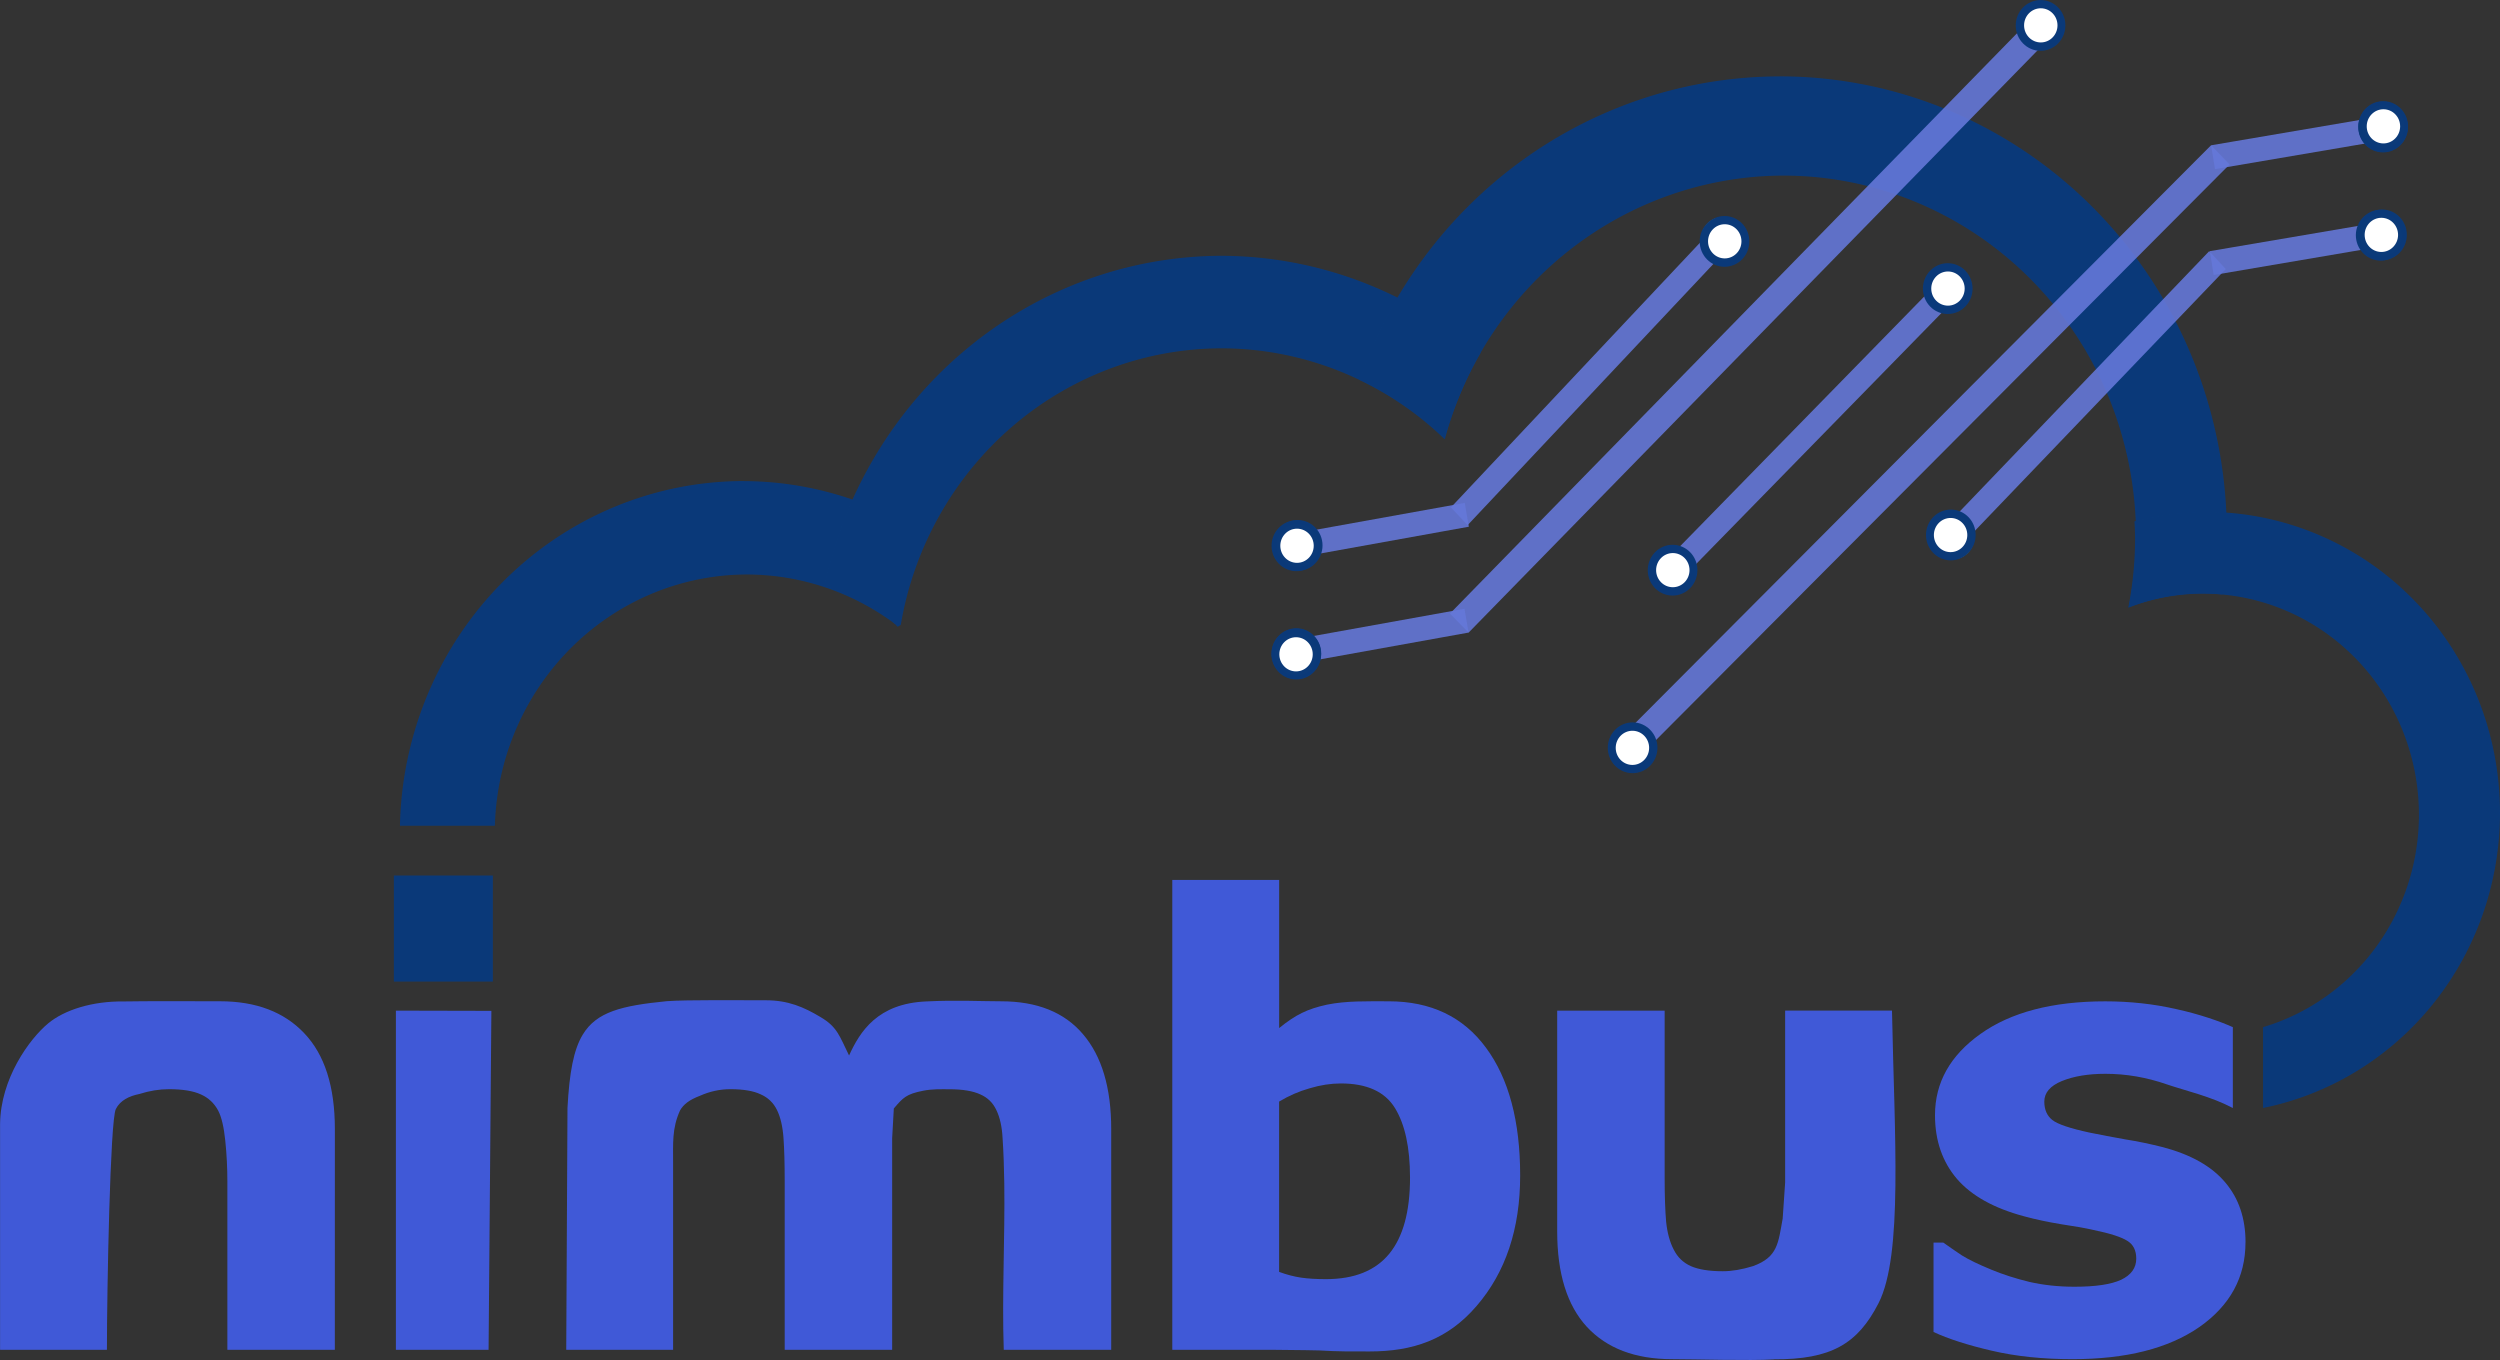 <?xml version="1.0" encoding="UTF-8" standalone="no"?>
<!-- Created with Inkscape (http://www.inkscape.org/) -->

<svg
   xmlns:dc="http://purl.org/dc/elements/1.1/"
   xmlns:cc="http://creativecommons.org/ns#"
   xmlns:rdf="http://www.w3.org/1999/02/22-rdf-syntax-ns#"
   xmlns:svg="http://www.w3.org/2000/svg"
   xmlns="http://www.w3.org/2000/svg"
   xmlns:sodipodi="http://sodipodi.sourceforge.net/DTD/sodipodi-0.dtd"
   xmlns:inkscape="http://www.inkscape.org/namespaces/inkscape"
   width="66.146mm"
   height="35.983mm"
   viewBox="0 0 66.146 35.983"
   version="1.1"
   id="svg6528"
   inkscape:version="0.92.1 r15371"
   sodipodi:docname="horizontal logo master.svg">
  <rect x="0" y="0" width="66.146" height="35.983" fill="#333333" stroke="none"/>
  <defs
     id="defs6522" />
  <sodipodi:namedview
     id="base"
     pagecolor="#ffffff"
     bordercolor="#666666"
     borderopacity="1.0"
     inkscape:pageopacity="0.0"
     inkscape:pageshadow="2"
     inkscape:zoom="1.979899"
     inkscape:cx="64.762639"
     inkscape:cy="40.889646"
     inkscape:document-units="mm"
     inkscape:current-layer="layer1"
     showgrid="false"
     inkscape:window-width="1920"
     inkscape:window-height="1001"
     inkscape:window-x="-9"
     inkscape:window-y="-9"
     inkscape:window-maximized="1"
     inkscape:pagecheckerboard="false"
     fit-margin-top="0"
     fit-margin-left="0"
     fit-margin-right="0"
     fit-margin-bottom="0" />
  <g
     inkscape:label="Layer 1"
     inkscape:groupmode="layer"
     id="layer1"
     transform="translate(-44.25,-95.565)">
    <path
       style="fill:#0a3a7a;fill-opacity:0.996;stroke-width:0.188"
       d="m 63.925,108.293 a 9.099,9.312 0 0 0 -9.093,9.12 h 2.512 a 6.684,6.84 0 0 1 6.675,-6.648 6.684,6.84 0 0 1 3.914,1.31 2.73,2.793 0 0 1 -0.013,-0.249 2.73,2.793 0 0 1 0.889,-2.059 9.099,9.312 0 0 0 -4.884,-1.473 z"
       id="path4691-3-6-9"
       inkscape:connector-curvature="0"
       inkscape:export-xdpi="96"
       inkscape:export-ydpi="96" />
    <path
       style="fill:#0a3a7a;fill-opacity:0.996;stroke-width:0.181"
       d="m 76.574,102.333 a 10.785,11.133 0 0 0 -10.517,8.742 3.699,3.786 0 0 1 1.945,1.075 c 0.027,-0.018 0.05,-0.033 0.081,-0.052 a 8.628,8.83 0 0 1 8.492,-7.317 8.628,8.83 0 0 1 5.901,2.408 9.308,9.525 0 0 1 0.95,-2.291 10.785,11.133 0 0 0 -6.851,-2.565 z"
       id="path4695-0-5-8"
       inkscape:connector-curvature="0"
       inkscape:export-xdpi="96"
       inkscape:export-ydpi="96" />
    <path
       id="path4699-5-7-0"
       style="fill:#0a3a7a;fill-opacity:0.996;stroke-width:0.188"
       d="m 91.336,97.586 a 11.834,12.111 0 0 0 -11.121,8.026 8.735,8.939 0 0 1 2.263,1.541 9.332,9.55 0 0 1 8.956,-6.942 9.332,9.55 0 0 1 9.332,9.55 9.332,9.55 0 0 1 -0.195,1.878 5.346,5.471 0 0 1 1.942,-0.374 5.346,5.471 0 0 1 0.535,0.028 11.834,12.111 0 0 0 0.121,-1.597 11.834,12.111 0 0 0 -11.834,-12.111 z"
       inkscape:connector-curvature="0"
       inkscape:export-xdpi="96"
       inkscape:export-ydpi="96" />
    <path
       style="fill:#0a3a7a;fill-opacity:0.996;stroke-width:0.188"
       d="m 102.614,109.107 a 7.782,7.964 0 0 0 -1.889,0.252 9.173,9.387 0 0 1 0.016,0.445 9.173,9.387 0 0 1 -0.179,1.836 5.719,5.853 0 0 1 1.97,-0.369 5.719,5.853 0 0 1 5.719,5.853 5.719,5.853 0 0 1 -4.125,5.618 v 2.139 a 7.782,7.964 0 0 0 6.27,-7.81 7.782,7.964 0 0 0 -7.782,-7.963 z"
       id="path4701-8-5-5"
       inkscape:connector-curvature="0"
       inkscape:export-xdpi="96"
       inkscape:export-ydpi="96" />
    <rect
       style="fill:#0a3a7a;fill-opacity:0.996;stroke-width:0.192"
       id="rect4943-3-2-6"
       width="2.619"
       height="2.806"
       x="54.671"
       y="118.73"
       inkscape:export-xdpi="96"
       inkscape:export-ydpi="96" />
    <rect
       style="fill:#6578d9;fill-opacity:0.894;stroke-width:0.188"
       id="rect9371-72-5"
       width="0.632"
       height="9.859"
       x="140.385"
       y="3.936"
       ry="0"
       transform="matrix(0.699,0.715,-0.699,0.715,0,0)"
       inkscape:export-xdpi="96"
       inkscape:export-ydpi="96" />
    <path
       style="fill:#6578d9;fill-opacity:0.894;stroke-width:0.188"
       d="m 98,96.053 -15.386,15.746 0.493,0.504 15.38,-15.739 -0.492,-0.504 0.007,-0.007 z"
       id="rect9371-8-3-6-4"
       inkscape:connector-curvature="0"
       inkscape:export-xdpi="96"
       inkscape:export-ydpi="96" />
    <path
       style="fill:#6578d9;fill-opacity:0.894;stroke-width:0.188"
       d="m 83.106,112.302 -0.108,-0.63 -4.247,0.766 0.108,0.63 z"
       id="rect9371-0-5-8-46-2"
       inkscape:connector-curvature="0"
       inkscape:export-xdpi="96"
       inkscape:export-ydpi="96" />
    <ellipse
       style="fill:#f2e22c;fill-opacity:1;stroke-width:0.078"
       id="path6538-2-5-9-8-7-69-2-7-6-5-8-6"
       cx="78.525"
       cy="112.892"
       rx="0.564"
       ry="0.577"
       inkscape:export-xdpi="96"
       inkscape:export-ydpi="96" />
    <rect
       style="fill:#6578d9;fill-opacity:0.894;stroke-width:0.192"
       id="rect9371-3-9-0-4-0"
       width="0.645"
       height="10.055"
       x="135.176"
       y="4.48"
       ry="0"
       transform="matrix(0.685,0.728,-0.685,0.728,0,0)"
       inkscape:export-xdpi="96"
       inkscape:export-ydpi="96" />
    <path
       style="fill:#6578d9;fill-opacity:0.894;stroke-width:0.188"
       d="m 83.113,109.501 -0.108,-0.63 -4.247,0.766 0.108,0.63 z"
       id="rect9371-0-5-8-46-8-8"
       inkscape:connector-curvature="0"
       inkscape:export-xdpi="96"
       inkscape:export-ydpi="96" />
    <ellipse
       style="fill:#f2e22c;fill-opacity:1;stroke-width:0.078"
       id="path6538-2-5-9-8-7-69-2-7-6-5-49-1-7-6"
       cx="78.594"
       cy="110.012"
       rx="0.564"
       ry="0.577"
       inkscape:export-xdpi="96"
       inkscape:export-ydpi="96" />
    <ellipse
       style="fill:#f2e22c;fill-opacity:1;stroke-width:0.078"
       id="path6538-2-5-9-8-7-69-2-7-6-5-49-1-5-8"
       cx="89.828"
       cy="101.888"
       rx="0.564"
       ry="0.577"
       inkscape:export-xdpi="96"
       inkscape:export-ydpi="96" />
    <ellipse
       style="fill:#000000;fill-opacity:0;stroke-width:0.188"
       id="path5451-6"
       cx="73.013"
       cy="108.433"
       rx="1.184"
       ry="1.212"
       inkscape:export-xdpi="96"
       inkscape:export-ydpi="96" />
    <ellipse
       style="fill:#0a3a7a;fill-opacity:0.996;stroke-width:0.188"
       id="path5476-6-2"
       cx="78.585"
       cy="109.996"
       rx="0.657"
       ry="0.672"
       inkscape:export-xdpi="96"
       inkscape:export-ydpi="96" />
    <ellipse
       style="fill:#f2e22c;fill-opacity:1;stroke-width:0.188"
       id="path5495-4-03"
       cx="78.583"
       cy="109.998"
       rx="0.553"
       ry="0.565"
       inkscape:export-xdpi="96"
       inkscape:export-ydpi="96" />
    <ellipse
       style="fill:#0a3a7a;fill-opacity:0.996;stroke-width:0.188"
       id="path5476-2-93"
       cx="78.547"
       cy="112.871"
       rx="0.657"
       ry="0.672"
       inkscape:export-xdpi="96"
       inkscape:export-ydpi="96" />
    <ellipse
       style="fill:#f2e22c;fill-opacity:1;stroke-width:0.188"
       id="path5495-48-7"
       cx="78.545"
       cy="112.873"
       rx="0.553"
       ry="0.565"
       inkscape:export-xdpi="96"
       inkscape:export-ydpi="96" />
    <ellipse
       style="fill:#0a3a7a;fill-opacity:0.996;stroke-width:0.188"
       id="path5476-24-3-40"
       cx="89.878"
       cy="101.952"
       rx="0.657"
       ry="0.672"
       inkscape:export-xdpi="96"
       inkscape:export-ydpi="96" />
    <ellipse
       style="fill:#0a3a7a;fill-opacity:0.996;stroke-width:0.188"
       id="path5476-24-4-1"
       cx="78.55"
       cy="110.005"
       rx="0.657"
       ry="0.672"
       inkscape:export-xdpi="96"
       inkscape:export-ydpi="96" />
    <ellipse
       style="fill:#0a3a7a;fill-opacity:0.996;stroke-width:0.188"
       id="path5476-24-40-2"
       cx="78.55"
       cy="112.859"
       rx="0.657"
       ry="0.672"
       inkscape:export-xdpi="96"
       inkscape:export-ydpi="96" />
    <ellipse
       style="fill:#ffffff;fill-opacity:1;stroke-width:0.188"
       id="path5663-89"
       cx="89.884"
       cy="101.95"
       rx="0.442"
       ry="0.452"
       inkscape:export-xdpi="96"
       inkscape:export-ydpi="96" />
    <ellipse
       style="fill:#ffffff;fill-opacity:1;stroke-width:0.188"
       id="path5663-8-0"
       cx="78.541"
       cy="112.877"
       rx="0.442"
       ry="0.452"
       inkscape:export-xdpi="96"
       inkscape:export-ydpi="96" />
    <ellipse
       style="fill:#ffffff;fill-opacity:1;stroke-width:0.188"
       id="path5663-9-3"
       cx="78.567"
       cy="110.005"
       rx="0.442"
       ry="0.452"
       inkscape:export-xdpi="96"
       inkscape:export-ydpi="96" />
    <ellipse
       style="fill:#0a3a7a;fill-opacity:0.996;stroke-width:0.188"
       id="path5476-24-3-0-0"
       cx="98.24"
       cy="96.238"
       rx="0.657"
       ry="0.672"
       inkscape:export-xdpi="96"
       inkscape:export-ydpi="96" />
    <ellipse
       style="fill:#ffffff;fill-opacity:1;stroke-width:0.188"
       id="path5663-41-8"
       cx="98.246"
       cy="96.236"
       rx="0.442"
       ry="0.452"
       inkscape:export-xdpi="96"
       inkscape:export-ydpi="96" />
    <ellipse
       style="fill:#0a3a7a;fill-opacity:0.996;stroke-width:0.188"
       id="path5476-24-3-74-6"
       cx="95.784"
       cy="103.201"
       rx="0.657"
       ry="0.672"
       inkscape:export-xdpi="96"
       inkscape:export-ydpi="96" />
    <ellipse
       style="fill:#ffffff;fill-opacity:1;stroke-width:0.188"
       id="path5663-0-5"
       cx="95.79"
       cy="103.2"
       rx="0.442"
       ry="0.452"
       inkscape:export-xdpi="96"
       inkscape:export-ydpi="96" />
    <ellipse
       style="fill:#0a3a7a;fill-opacity:0.996;stroke-width:0.188"
       id="path5476-24-3-96-6"
       cx="88.504"
       cy="110.651"
       rx="0.657"
       ry="0.672"
       inkscape:export-xdpi="96"
       inkscape:export-ydpi="96" />
    <ellipse
       style="fill:#ffffff;fill-opacity:1;stroke-width:0.188"
       id="path5663-68-1"
       cx="88.51"
       cy="110.65"
       rx="0.442"
       ry="0.452"
       inkscape:export-xdpi="96"
       inkscape:export-ydpi="96" />
    <path
       d="m 53.109,131.278 h -2.843 v -4.45 c 0,-0.362 -0.018,-0.722 -0.055,-1.079 -0.037,-0.362 -0.099,-0.629 -0.188,-0.799 -0.105,-0.197 -0.259,-0.341 -0.463,-0.431 -0.199,-0.09 -0.479,-0.136 -0.84,-0.136 -0.257,0 -0.518,0.043 -0.785,0.128 -0.261,0.052 -0.506,0.166 -0.621,0.399 -0.148,0.301 -0.235,4.721 -0.235,6.368 h -2.827 v -5.973 c 0.013,-1.203 0.774,-2.247 1.269,-2.66 0.428,-0.357 1.166,-0.594 2.003,-0.583 0.54,-0.012 1.981,-0.005 2.547,-0.005 0.953,0 1.696,0.282 2.23,0.847 0.539,0.565 0.809,1.409 0.809,2.533 z"
       style="font-style:normal;font-variant:normal;font-weight:bold;font-stretch:normal;font-size:66.667px;line-height:1.25;font-family:sans-serif;-inkscape-font-specification:'sans-serif, Bold';font-variant-ligatures:normal;font-variant-caps:normal;font-variant-numeric:normal;font-feature-settings:normal;text-align:start;letter-spacing:-4.11px;word-spacing:0px;writing-mode:lr-tb;text-anchor:start;fill:#425eeb;fill-opacity:0.894;stroke:none;stroke-width:0.243"
       id="path5989-8"
       inkscape:connector-curvature="0"
       sodipodi:nodetypes="ccscccscscccscscsc"
       inkscape:export-xdpi="96"
       inkscape:export-ydpi="96" />
    <path
       d="m 57.177,131.278 h -2.452 v -8.973 l 2.526,0.006 z"
       style="font-style:normal;font-variant:normal;font-weight:bold;font-stretch:normal;font-size:66.667px;line-height:1.25;font-family:sans-serif;-inkscape-font-specification:'sans-serif, Bold';font-variant-ligatures:normal;font-variant-caps:normal;font-variant-numeric:normal;font-feature-settings:normal;text-align:start;letter-spacing:-4.11px;word-spacing:0px;writing-mode:lr-tb;text-anchor:start;fill:#425eeb;fill-opacity:0.894;stroke:none;stroke-width:0.243"
       id="path5991-4"
       inkscape:connector-curvature="0"
       sodipodi:nodetypes="ccccc"
       inkscape:export-xdpi="96"
       inkscape:export-ydpi="96" />
    <path
       d="m 67.899,124.892 -0.044,0.791 v 1.086 4.509 h -2.843 v -4.482 c 0,-0.437 -0.01,-0.807 -0.031,-1.111 -0.021,-0.309 -0.079,-0.559 -0.173,-0.751 -0.094,-0.192 -0.238,-0.33 -0.432,-0.415 -0.188,-0.09 -0.456,-0.136 -0.801,-0.136 -0.277,0 -0.547,0.059 -0.809,0.176 -0.282,0.108 -0.432,0.227 -0.523,0.386 -0.109,0.24 -0.155,0.459 -0.173,0.686 -0.017,0.213 -0.011,0.433 -0.011,0.686 v 4.961 h -2.827 l 0.033,-6.398 c 0.05,-0.94 0.163,-1.542 0.403,-1.939 0.367,-0.607 1.032,-0.768 2.222,-0.886 0.508,-0.04 2.089,-0.024 2.628,-0.024 0.581,0 0.997,0.177 1.442,0.444 0.445,0.261 0.504,0.506 0.755,1.017 0.29,-0.635 0.754,-1.379 2.051,-1.431 0.782,-0.039 1.458,-0.003 1.971,-0.003 0.953,0 1.675,0.29 2.168,0.871 0.497,0.581 0.746,1.417 0.746,2.509 v 5.841 h -2.843 c -0.049,-1.447 0.034,-2.958 0.014,-4.411 -0.006,-0.402 -0.019,-0.799 -0.045,-1.189 -0.016,-0.304 -0.071,-0.551 -0.165,-0.743 -0.089,-0.192 -0.23,-0.33 -0.424,-0.415 -0.194,-0.09 -0.466,-0.136 -0.817,-0.136 -0.236,0 -0.448,-0.01 -0.7,0.04 -0.441,0.088 -0.527,0.18 -0.772,0.469 z"
       style="font-style:normal;font-variant:normal;font-weight:bold;font-stretch:normal;font-size:66.667px;line-height:1.25;font-family:sans-serif;-inkscape-font-specification:'sans-serif, Bold';font-variant-ligatures:normal;font-variant-caps:normal;font-variant-numeric:normal;font-feature-settings:normal;text-align:start;letter-spacing:-4.11px;word-spacing:0px;writing-mode:lr-tb;text-anchor:start;fill:#425eeb;fill-opacity:0.894;stroke:none;stroke-width:0.243"
       id="path5993-6"
       inkscape:connector-curvature="0"
       sodipodi:nodetypes="cccccscccsccsccccscscccscsccscccsccc"
       inkscape:export-xdpi="96"
       inkscape:export-ydpi="96" />
    <path
       d="m 84.471,126.668 c 0,1.412 -0.385,2.562 -1.154,3.452 -0.764,0.89 -1.682,1.202 -2.829,1.202 -0.492,0 -0.829,0.004 -1.334,-0.027 -0.609,-0.014 0,0 -1.178,-0.016 H 75.267 V 118.846 h 2.827 v 3.92 c 0.435,-0.352 0.744,-0.506 1.265,-0.619 0.509,-0.104 1.041,-0.089 1.633,-0.089 1.115,0 1.974,0.41 2.576,1.23 0.602,0.815 0.903,1.942 0.903,3.38 z m -2.914,0.056 c 0,-0.799 -0.134,-1.414 -0.401,-1.846 -0.267,-0.431 -0.743,-0.647 -1.429,-0.647 -0.267,0 -0.542,0.043 -0.825,0.128 -0.283,0.08 -0.552,0.197 -0.809,0.352 v 4.506 c 0.204,0.075 0.398,0.125 0.581,0.152 0.183,0.027 0.403,0.04 0.66,0.04 0.749,0 1.306,-0.224 1.673,-0.671 0.367,-0.447 0.55,-1.119 0.55,-2.013 z"
       style="font-style:normal;font-variant:normal;font-weight:bold;font-stretch:normal;font-size:66.667px;line-height:1.25;font-family:sans-serif;-inkscape-font-specification:'sans-serif, Bold';font-variant-ligatures:normal;font-variant-caps:normal;font-variant-numeric:normal;font-feature-settings:normal;text-align:start;letter-spacing:-4.11px;word-spacing:0px;writing-mode:lr-tb;text-anchor:start;fill:#425eeb;fill-opacity:0.894;stroke:none;stroke-width:0.243"
       id="path5995-4"
       inkscape:connector-curvature="0"
       sodipodi:nodetypes="scscccccccscssssccccscs"
       inkscape:export-xdpi="96"
       inkscape:export-ydpi="96" />
    <path
       d="m 91.187,131.532 c -0.656,0.04 -2.094,-0.006 -2.697,-0.006 -0.974,0 -1.725,-0.285 -2.254,-0.855 -0.524,-0.57 -0.785,-1.412 -0.785,-2.525 v -5.841 h 2.843 v 4.45 c 0,0.453 0.013,0.831 0.039,1.135 0.031,0.298 0.099,0.546 0.204,0.743 0.099,0.197 0.249,0.341 0.448,0.431 0.204,0.09 0.487,0.136 0.848,0.136 0.241,0 0.508,-0.045 0.801,-0.136 0.658,-0.24 0.664,-0.611 0.783,-1.259 l 0.065,-0.952 v -4.549 h 2.827 c 0.064,3.314 0.295,6.462 -0.355,7.739 -0.555,1.089 -1.27,1.494 -2.768,1.487 z"
       style="font-style:normal;font-variant:normal;font-weight:bold;font-stretch:normal;font-size:66.667px;line-height:1.25;font-family:sans-serif;-inkscape-font-specification:'sans-serif, Bold';font-variant-ligatures:normal;font-variant-caps:normal;font-variant-numeric:normal;font-feature-settings:normal;text-align:start;letter-spacing:-4.11px;word-spacing:0px;writing-mode:lr-tb;text-anchor:start;fill:#425eeb;fill-opacity:0.894;stroke:none;stroke-width:0.243"
       id="path5997-9"
       inkscape:connector-curvature="0"
       sodipodi:nodetypes="cscsccscccscccccsc"
       inkscape:export-xdpi="96"
       inkscape:export-ydpi="96" />
    <path
       d="m 103.662,128.434 c 0,0.927 -0.408,1.675 -1.225,2.245 -0.817,0.565 -1.935,0.847 -3.354,0.847 -0.785,0 -1.497,-0.074 -2.136,-0.224 -0.639,-0.149 -1.152,-0.314 -1.539,-0.495 v -2.365 h 0.259 c 0.141,0.101 0.304,0.213 0.487,0.336 0.188,0.117 0.453,0.245 0.793,0.384 0.293,0.122 0.626,0.229 0.997,0.32 0.372,0.085 0.77,0.128 1.194,0.128 0.555,0 0.966,-0.061 1.233,-0.184 0.267,-0.128 0.401,-0.314 0.401,-0.559 0,-0.218 -0.079,-0.376 -0.236,-0.471 -0.157,-0.101 -0.456,-0.197 -0.895,-0.288 -0.209,-0.048 -0.495,-0.099 -0.856,-0.152 -0.356,-0.059 -0.681,-0.128 -0.974,-0.208 -0.801,-0.213 -1.395,-0.543 -1.783,-0.991 -0.387,-0.453 -0.581,-1.015 -0.581,-1.686 0,-0.863 0.401,-1.579 1.202,-2.149 0.806,-0.575 1.906,-0.863 3.299,-0.863 0.66,0 1.291,0.069 1.893,0.208 0.607,0.133 1.145,0.321 1.486,0.475 v 2.139 c -0.584,-0.309 -1.24,-0.453 -1.745,-0.625 -0.534,-0.186 -1.076,-0.28 -1.626,-0.28 -0.456,0 -0.84,0.064 -1.154,0.192 -0.309,0.128 -0.463,0.309 -0.463,0.543 0,0.213 0.071,0.376 0.212,0.487 0.141,0.112 0.474,0.224 0.997,0.336 0.288,0.059 0.597,0.117 0.927,0.176 0.335,0.053 0.67,0.123 1.005,0.208 0.743,0.197 1.293,0.509 1.649,0.935 0.356,0.421 0.534,0.948 0.534,1.582 z"
       style="font-style:normal;font-variant:normal;font-weight:bold;font-stretch:normal;font-size:66.667px;line-height:1.25;font-family:sans-serif;-inkscape-font-specification:'sans-serif, Bold';font-variant-ligatures:normal;font-variant-caps:normal;font-variant-numeric:normal;font-feature-settings:normal;text-align:start;letter-spacing:-4.11px;word-spacing:0px;writing-mode:lr-tb;text-anchor:start;fill:#425eeb;fill-opacity:0.894;stroke:none;stroke-width:0.243"
       id="path5999-3"
       inkscape:connector-curvature="0"
       sodipodi:nodetypes="scssccccccscscccccscsccccscscccccs"
       inkscape:export-xdpi="96"
       inkscape:export-ydpi="96" />
    <path
       style="fill:#6578d9;fill-opacity:0.894;stroke-width:0.188"
       d="m 87.7,115.512 15.54,-15.595 -0.488,-0.509 -15.533,15.587 0.487,0.509 -0.007,0.007 z"
       id="rect9371-8-3-6-4-5"
       inkscape:connector-curvature="0"
       inkscape:export-xdpi="96"
       inkscape:export-ydpi="96" />
    <path
       style="fill:#6578d9;fill-opacity:0.894;stroke-width:0.188"
       d="m 102.753,99.409 0.102,0.631 4.255,-0.725 -0.102,-0.631 z"
       id="rect9371-0-5-8-46-2-8"
       inkscape:connector-curvature="0"
       inkscape:export-xdpi="96"
       inkscape:export-ydpi="96" />
    <ellipse
       style="fill:#f2e22c;fill-opacity:1;stroke-width:0.078"
       id="path6538-2-5-9-8-7-69-2-7-6-5-8-6-2"
       cx="-108.306"
       cy="-97.81"
       rx="0.564"
       ry="0.577"
       transform="matrix(-1,-0.01,0.01,-1,0,0)"
       inkscape:export-xdpi="96"
       inkscape:export-ydpi="96" />
    <rect
       style="fill:#6578d9;fill-opacity:0.894;stroke-width:0.192"
       id="rect9371-3-9-0-4-0-6"
       width="0.645"
       height="10.055"
       x="-145.796"
       y="-3.856"
       ry="0"
       transform="matrix(-0.678,-0.735,0.692,-0.722,0,0)"
       inkscape:export-xdpi="96"
       inkscape:export-ydpi="96" />
    <path
       style="fill:#6578d9;fill-opacity:0.894;stroke-width:0.188"
       d="m 102.719,102.21 0.102,0.631 4.255,-0.725 -0.102,-0.631 z"
       id="rect9371-0-5-8-46-8-8-0"
       inkscape:connector-curvature="0"
       inkscape:export-xdpi="96"
       inkscape:export-ydpi="96" />
    <ellipse
       style="fill:#f2e22c;fill-opacity:1;stroke-width:0.078"
       id="path6538-2-5-9-8-7-69-2-7-6-5-49-1-7-6-5"
       cx="-108.237"
       cy="-100.69"
       rx="0.564"
       ry="0.577"
       transform="matrix(-1,-0.01,0.01,-1,0,0)"
       inkscape:export-xdpi="96"
       inkscape:export-ydpi="96" />
    <ellipse
       style="fill:#f2e22c;fill-opacity:1;stroke-width:0.078"
       id="path6538-2-5-9-8-7-69-2-7-6-5-49-1-5-8-7"
       cx="-97.003"
       cy="-108.814"
       rx="0.564"
       ry="0.577"
       transform="matrix(-1,-0.01,0.01,-1,0,0)"
       inkscape:export-xdpi="96"
       inkscape:export-ydpi="96" />
    <ellipse
       style="fill:#0a3a7a;fill-opacity:0.996;stroke-width:0.188"
       id="path5476-6-2-7"
       cx="-108.246"
       cy="-100.706"
       rx="0.657"
       ry="0.672"
       transform="matrix(-1,-0.01,0.01,-1,0,0)"
       inkscape:export-xdpi="96"
       inkscape:export-ydpi="96" />
    <ellipse
       style="fill:#f2e22c;fill-opacity:1;stroke-width:0.188"
       id="path5495-4-03-4"
       cx="-108.248"
       cy="-100.704"
       rx="0.553"
       ry="0.565"
       transform="matrix(-1,-0.01,0.01,-1,0,0)"
       inkscape:export-xdpi="96"
       inkscape:export-ydpi="96" />
    <ellipse
       style="fill:#0a3a7a;fill-opacity:0.996;stroke-width:0.188"
       id="path5476-2-93-2"
       cx="-108.284"
       cy="-97.831"
       rx="0.657"
       ry="0.672"
       transform="matrix(-1,-0.01,0.01,-1,0,0)"
       inkscape:export-xdpi="96"
       inkscape:export-ydpi="96" />
    <ellipse
       style="fill:#f2e22c;fill-opacity:1;stroke-width:0.188"
       id="path5495-48-7-3"
       cx="-108.286"
       cy="-97.829"
       rx="0.553"
       ry="0.565"
       transform="matrix(-1,-0.01,0.01,-1,0,0)"
       inkscape:export-xdpi="96"
       inkscape:export-ydpi="96" />
    <ellipse
       style="fill:#0a3a7a;fill-opacity:0.996;stroke-width:0.188"
       id="path5476-24-3-40-1"
       cx="-96.953"
       cy="-108.75"
       rx="0.657"
       ry="0.672"
       transform="matrix(-1,-0.01,0.01,-1,0,0)"
       inkscape:export-xdpi="96"
       inkscape:export-ydpi="96" />
    <ellipse
       style="fill:#0a3a7a;fill-opacity:0.996;stroke-width:0.188"
       id="path5476-24-4-1-5"
       cx="-108.281"
       cy="-100.697"
       rx="0.657"
       ry="0.672"
       transform="matrix(-1,-0.01,0.01,-1,0,0)"
       inkscape:export-xdpi="96"
       inkscape:export-ydpi="96" />
    <ellipse
       style="fill:#0a3a7a;fill-opacity:0.996;stroke-width:0.188"
       id="path5476-24-40-2-7"
       cx="-108.281"
       cy="-97.843"
       rx="0.657"
       ry="0.672"
       transform="matrix(-1,-0.01,0.01,-1,0,0)"
       inkscape:export-xdpi="96"
       inkscape:export-ydpi="96" />
    <ellipse
       style="fill:#ffffff;fill-opacity:1;stroke-width:0.188"
       id="path5663-89-1"
       cx="-96.947"
       cy="-108.752"
       rx="0.442"
       ry="0.452"
       transform="matrix(-1,-0.01,0.01,-1,0,0)"
       inkscape:export-xdpi="96"
       inkscape:export-ydpi="96" />
    <ellipse
       style="fill:#ffffff;fill-opacity:1;stroke-width:0.188"
       id="path5663-8-0-2"
       cx="-108.29"
       cy="-97.825"
       rx="0.442"
       ry="0.452"
       transform="matrix(-1,-0.01,0.01,-1,0,0)"
       inkscape:export-xdpi="96"
       inkscape:export-ydpi="96" />
    <ellipse
       style="fill:#ffffff;fill-opacity:1;stroke-width:0.188"
       id="path5663-9-3-3"
       cx="-108.264"
       cy="-100.697"
       rx="0.442"
       ry="0.452"
       transform="matrix(-1,-0.01,0.01,-1,0,0)"
       inkscape:export-xdpi="96"
       inkscape:export-ydpi="96" />
    <ellipse
       style="fill:#0a3a7a;fill-opacity:0.996;stroke-width:0.188"
       id="path5476-24-3-0-0-5"
       cx="-88.591"
       cy="-114.464"
       rx="0.657"
       ry="0.672"
       transform="matrix(-1,-0.01,0.01,-1,0,0)"
       inkscape:export-xdpi="96"
       inkscape:export-ydpi="96" />
    <ellipse
       style="fill:#ffffff;fill-opacity:1;stroke-width:0.188"
       id="path5663-41-8-8"
       cx="-88.586"
       cy="-114.466"
       rx="0.442"
       ry="0.452"
       transform="matrix(-1,-0.01,0.01,-1,0,0)"
       inkscape:export-xdpi="96"
       inkscape:export-ydpi="96" />
  </g>
</svg>
